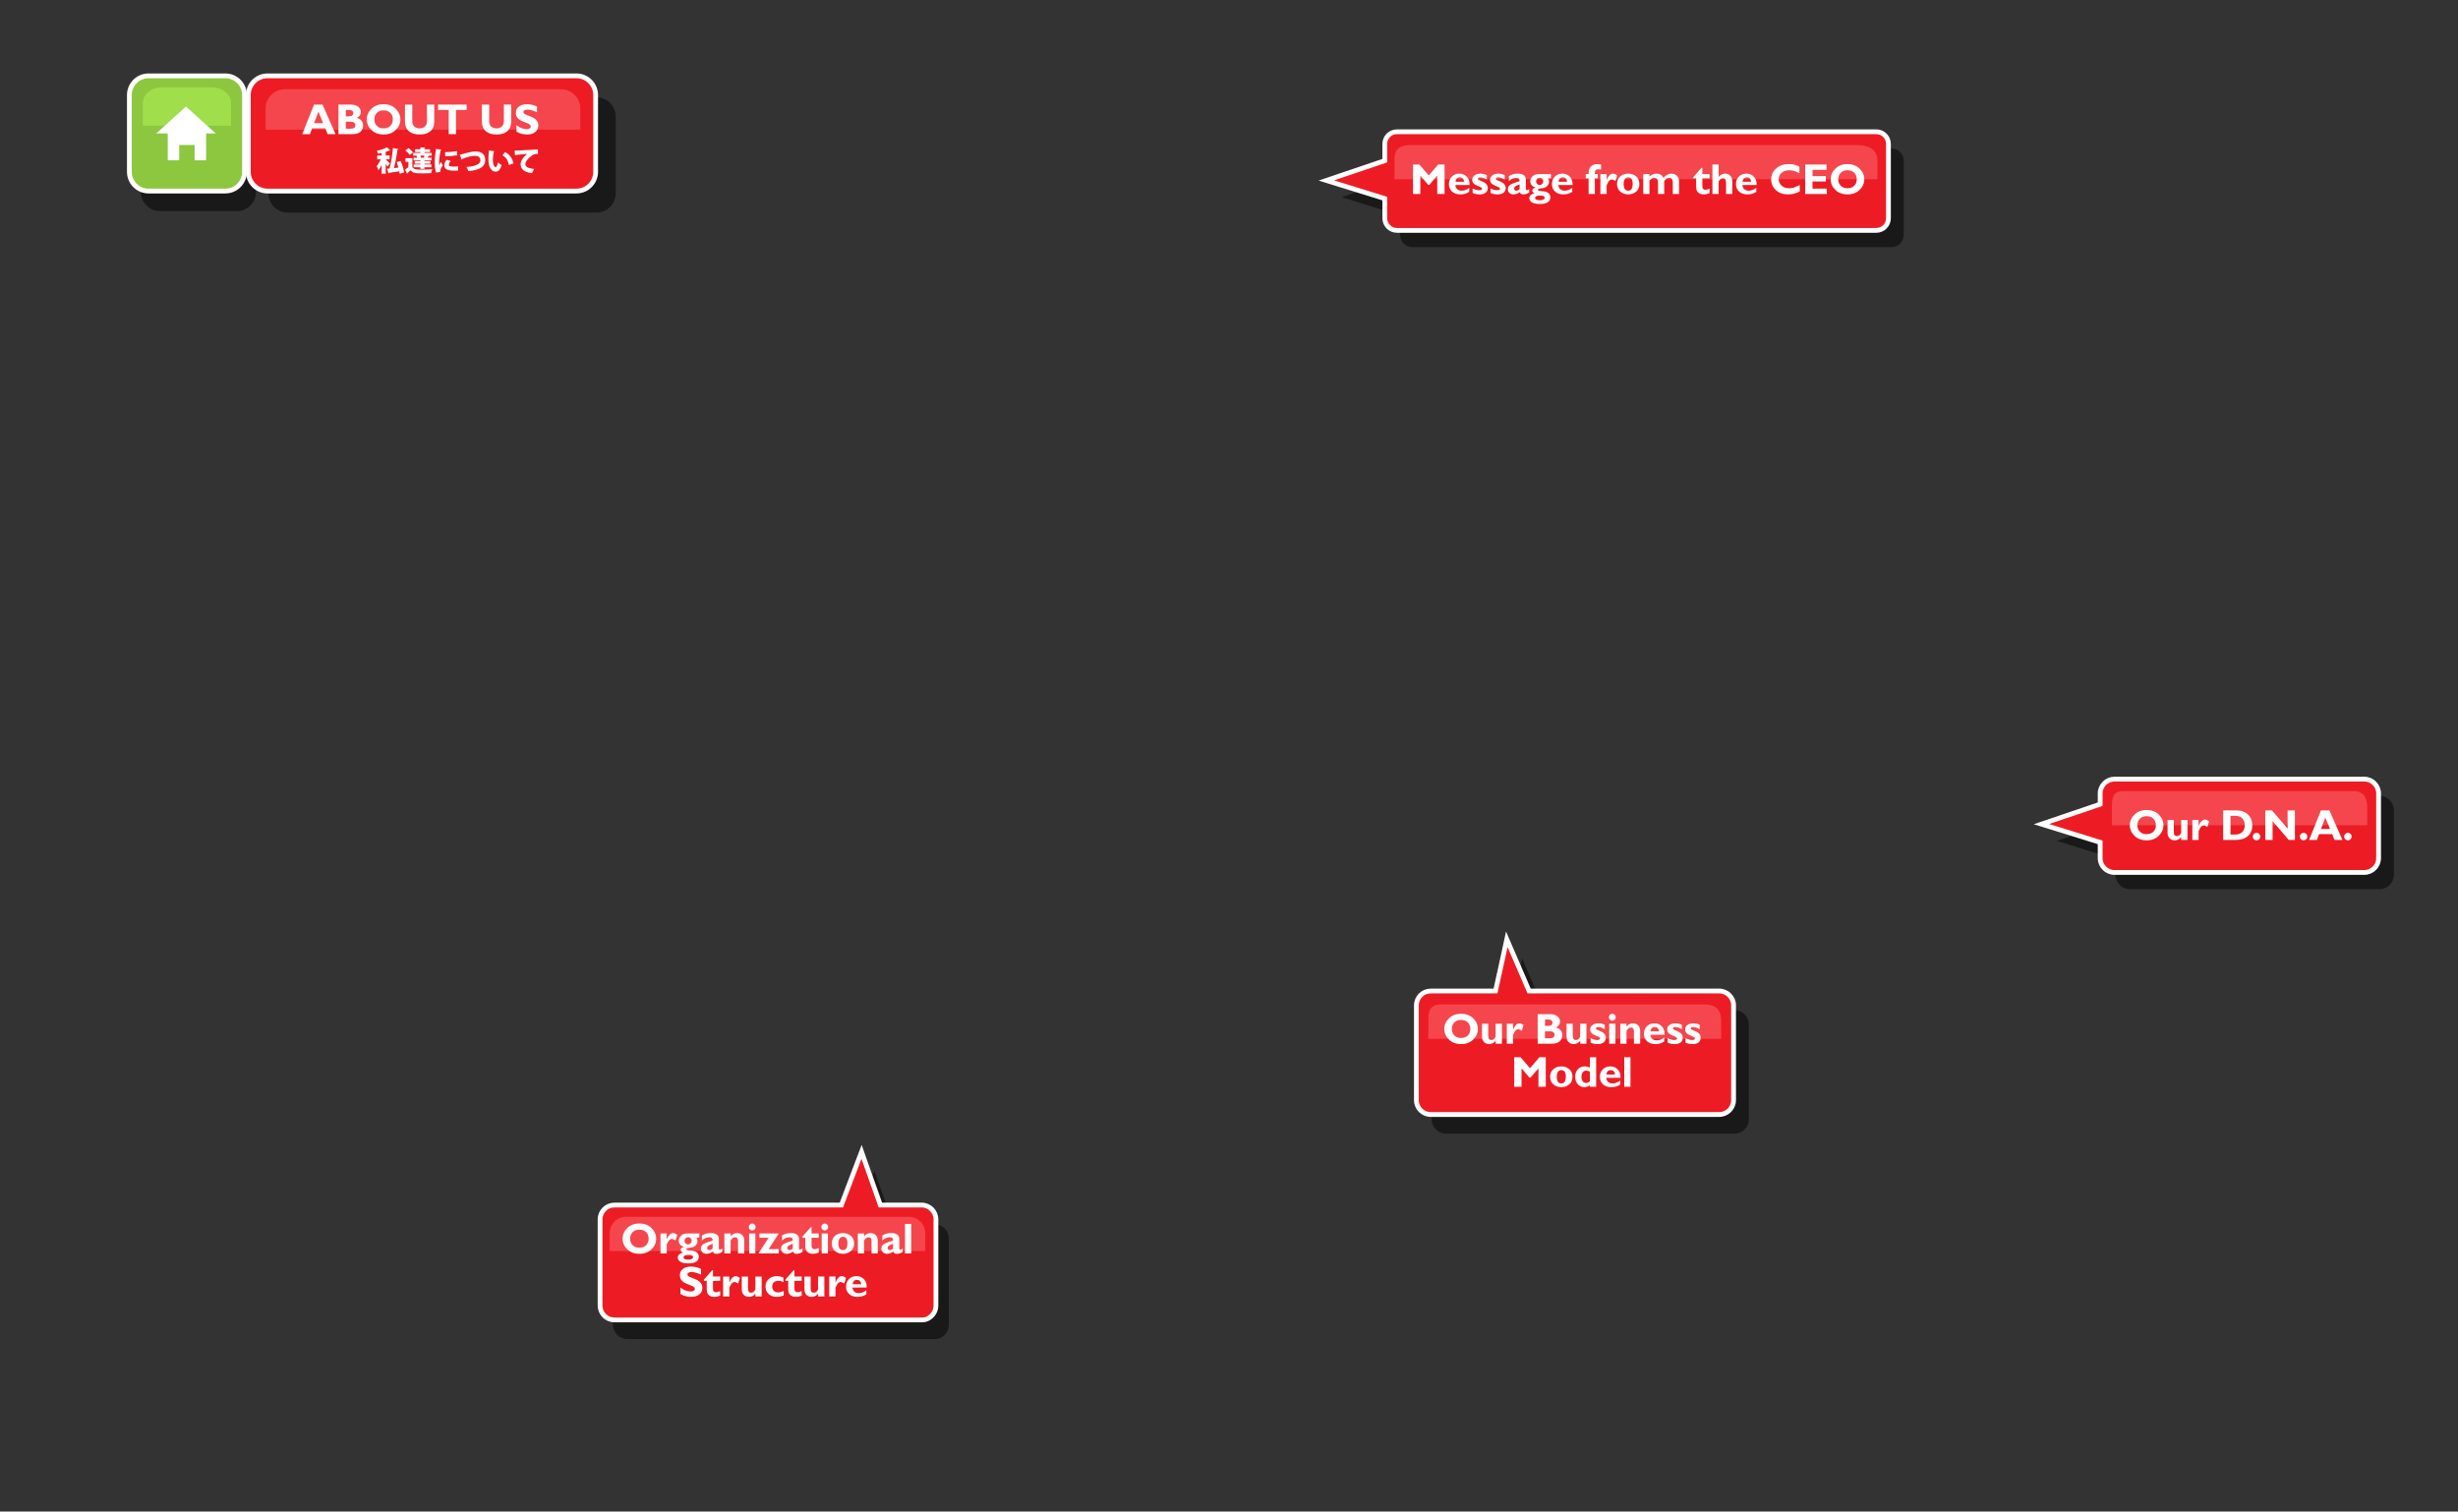 <svg xmlns="http://www.w3.org/2000/svg" width="1026" height="631" viewBox="0 0 1026 631"><rect x="0" y="0" width="1026" height="631" fill="#333333" stroke="none"/><path d="M98.839 40.052h-32.037c-4.423 0-8.009 3.589-8.009 8.016v32.064c0 4.427 3.586 8.016 8.009 8.016h32.037c4.424 0 8.009-3.589 8.009-8.016v-32.065c0-4.426-3.585-8.015-8.009-8.015zm158.174 8.615c0-4.427-3.586-8.016-8.009-8.016h-128.95c-4.424 0-8.009 3.589-8.009 8.016v32.064c0 4.427 3.585 8.016 8.009 8.016h128.95c4.423 0 8.009-3.589 8.009-8.016v-32.064zm133.05 462.376h-17.196l-7.852-22.194-8.426 22.194h-94.729c-3.309 0-5.991 2.684-5.991 5.995v35.968c0 3.311 2.683 5.994 5.991 5.994h128.545c1.317 0 2.515-.507 3.417-1.331 1.359-1.099 2.23-2.778 2.23-4.663v-35.968c.002-3.311-2.68-5.995-5.989-5.995zm333.947-89.35h-79.351l-9.313-21.58s-2.92 13.6-4.717 21.58h-27.033c-3.309 0-5.991 2.684-5.991 5.995v39.564c0 3.311 2.683 5.994 5.991 5.994h120.414c3.309 0 5.99-2.684 5.99-5.994v-39.564c0-3.311-2.682-5.995-5.99-5.995zm269.244-89.454h-104.239c-3.309 0-5.991 2.684-5.991 5.995v4.479l-24.504 8.315 24.504 7.612v6.568c0 3.311 2.683 5.994 5.991 5.994h104.239c3.309 0 5.99-2.684 5.99-5.994v-26.976c0-3.309-2.682-5.993-5.99-5.993zm-203.681-270.247h-200.079c-2.805 0-5.078 2.275-5.078 5.083v6.979l-24.375 8.271 24.375 7.572v8.186c0 2.808 2.273 5.084 5.078 5.084h200.079c2.805 0 5.078-2.276 5.078-5.084v-31.008c0-2.807-2.273-5.083-5.078-5.083z" opacity=".502" enable-background="new"/><path fill-rule="evenodd" clip-rule="evenodd" fill="#8DC63F" stroke="#fff" stroke-width="2" stroke-miterlimit="10" d="M62.009 31.659h32.037c4.423 0 8.009 3.589 8.009 8.016v32.064c0 4.427-3.586 8.017-8.009 8.017h-32.037c-4.423 0-8.009-3.59-8.009-8.017v-32.064c0-4.427 3.586-8.016 8.009-8.016z" enable-background="new"/><path fill="#A0DE4C" d="M88.44 36.469h-20.824c-4.423 0-8.009 2.871-8.009 6.413v9.619h36.843v-9.619c-.001-3.542-3.587-6.413-8.01-6.413z" enable-background="new"/><path fill="#fff" d="M77.627 44.484l-12.414 11.223h4.806v11.223h4.805v-6.413h6.407v6.413h4.806v-11.223h4.005z" enable-background="new"/><path fill-rule="evenodd" clip-rule="evenodd" fill="#ED1C24" stroke="#fff" stroke-width="2" stroke-miterlimit="10" d="M717.622 465.256h-120.414c-3.309 0-5.99-2.685-5.99-5.995v-39.564c0-3.311 2.682-5.995 5.99-5.995h27.033c1.798-7.98 4.718-21.58 4.718-21.58l9.313 21.58h79.35c3.309 0 5.991 2.685 5.991 5.995v39.564c0 3.31-2.682 5.995-5.991 5.995zm269.244-101.044h-104.238c-3.309 0-5.991-2.684-5.991-5.994v-6.568l-24.504-7.612 24.504-8.315v-4.479c0-3.311 2.683-5.995 5.991-5.995h104.238c3.309 0 5.991 2.685 5.991 5.995v26.976c0 3.308-2.682 5.992-5.991 5.992zm-203.68-268.036h-200.079c-2.805 0-5.078-2.275-5.078-5.083v-8.187l-24.375-7.572 24.375-8.271v-6.979c0-2.807 2.273-5.083 5.078-5.083h200.078c2.805 0 5.078 2.276 5.078 5.083v31.01c.001 2.806-2.273 5.082-5.077 5.082zm-398.167 454.832h-128.545c-3.309 0-5.991-2.684-5.991-5.994v-35.968c0-3.311 2.683-5.995 5.991-5.995h94.729l8.425-22.194 7.853 22.194h17.195c3.309 0 5.991 2.685 5.991 5.995v35.968c0 1.885-.871 3.564-2.23 4.663-.904.824-2.1 1.331-3.418 1.331zm-144.403-471.252h-128.949c-4.423 0-8.009-3.59-8.009-8.017v-32.064c0-4.427 3.586-8.016 8.009-8.016h128.949c4.424 0 8.01 3.589 8.01 8.016v32.064c0 4.427-3.586 8.017-8.01 8.017z" enable-background="new"/><path fill="#F5464D" d="M234.209 37.271h-115.334c-4.424 0-8.009 3.589-8.009 8.016v8.818h131.353v-8.818c0-4.428-3.587-8.016-8.01-8.016zm477.368 382.027h-109.766c-5.266 0-5.597 3.061-5.597 6.846v7.54h122.211v-7.54c0-3.786-1.582-6.846-6.848-6.846zm-332.161 88.684h-118.134c-3.749 0-6.789 3.043-6.789 6.797v7.478h131.712v-7.478c0-3.754-3.04-6.797-6.789-6.797zm602.98-177.72h-96.161c-4.395 0-4.672 3.029-4.672 6.775v7.46h106.549v-7.46c-.001-3.746-1.321-6.775-5.716-6.775zm-207.539-269.703h-185.561c-6.789 0-7.216 3.029-7.216 6.775v7.46h201.606v-7.46c.001-3.746-2.04-6.775-8.829-6.775z" enable-background="new"/><path fill="#fff" d="M165.59 67.648c.272.729.533 1.539.746 2.326l-1.907.196c.604-2.268 1.173-5.183 1.469-7.647.225-.034.391-.15.438-.289l-2.322-.428c-.225 2.776-.77 6.132-1.398 8.538l-1.054.081.604 1.932c.106-.023.213-.093.237-.22 1.102-.139 2.689-.37 4.289-.602.071.358.119.706.142 1.007l1.836-.544c-.154-1.308-.77-3.263-1.422-4.802l-1.658.452zm-2.843.614c-.261-.277-1.339-1.388-1.753-1.746v-.012h1.635v-1.597h-1.635v-1.492c.581-.186 1.102-.382 1.552-.591.178 0 .272 0 .344-.069l-1.386-1.226c-1.019.566-2.666 1.099-4.217 1.411.201.324.438.902.521 1.249.486-.092.995-.196 1.493-.312v1.03h-1.848v1.597h1.504c-.45 1.018-1.102 2.151-1.753 2.869.261.439.652 1.156.806 1.643.462-.578.9-1.365 1.291-2.21v3.714h1.694v-4.107c.284.394.569.799.747 1.111l1.005-1.262zm8.244-3.574l1.422-1.053c-.379-.544-1.197-1.296-1.848-1.805l-1.315.948c.64.568 1.421 1.366 1.741 1.91zm1.138 5.02v-3.702h-2.879v1.551h1.232v2.268c-.462.335-.948.659-1.386.914l.817 1.77c.13-.058.178-.115.178-.266.402-.324.865-.729 1.315-1.157 1.007 1.261 2.25 1.284 5.141 1.284 1.185 0 2.453-.035 3.376-.081.083-.475.344-1.249.533-1.631-1.185.104-2.867.15-4.289.15-2.285 0-3.434 0-4.038-1.1zm1.705-4.708c.107.254.225.555.285.821h-1.505v1.134h2.855v.301h-2.381v1.099h2.381v.312h-2.82v1.157h2.82v.683h1.706v-.683h2.891v-1.157h-2.891v-.312h2.476v-1.099h-2.476v-.301h2.915v-1.134h-1.647c.143-.22.285-.451.391-.648.178.012.284-.034.332-.139l-.166-.046h1.196v-1.157h-3.021v-.347h2.322v-1.146h-2.322v-.451c.237-.047.344-.127.355-.255l-2.061-.104v.81h-2.216v1.146h2.216v.347h-3.009v1.157h1.434l-.06.012zm3.354-.012c-.095.289-.213.59-.32.833h-1.113c-.036-.231-.154-.544-.284-.833h1.717zm6.147 4.084c-.036-.22-.036-.486-.036-.811 0-1.607.166-3.471.628-5.541.225-.023.332-.116.344-.243l-2.287-.289c-.284 1.862-.521 4.025-.521 5.622 0 1.551.178 3.089.557 4.212l1.801-.255c-.036-.139-.06-.277-.06-.428 0-.174.036-.359.095-.556.178-.578.628-1.203.972-1.84l-.794-1.33c-.142.348-.593 1.228-.699 1.459zm7.558-4.234l-.154-1.735c-1.375.231-3.685.393-4.952.428l.059 1.689c1.398-.024 3.649-.174 5.047-.382zm-3.53 3.922c0-.544.308-1.064.817-1.527l-1.741-.544c-.604.74-.972 1.481-.972 2.337 0 2.222 2.808 2.222 4.36 2.222.45 0 .912-.012 1.35-.035l.06-1.77c-.509.069-1.173.104-1.753.104-1.576-.001-2.121-.162-2.121-.787zm11.194-5.531c-1.41 0-3.21.439-5.177 1.007-.675.185-1.042.277-1.433.347l.746 2.129c.13-.058.261-.174.261-.347 1.777-.799 4.004-1.331 5.414-1.331 1.114 0 2.144.567 2.144 1.863 0 1.596-1.907 2.51-5.793 2.811.32.451.664 1.342.758 1.713 4.478-.371 7.061-1.655 7.061-4.64 0-2.626-1.872-3.552-3.981-3.552zm12.297.255l-1.149 1.307c1.398.845 2.346 1.967 2.713 4.072l1.896-.612c-.38-2.326-1.826-3.888-3.46-4.767zm-3.934 6.259c-.604 0-1.185-.949-1.185-3.055 0-1.11.154-2.395.344-3.297.13-.012.272-.104.296-.208l-2.275-.405c-.154 1.146-.225 2.325-.225 3.39 0 .463.012.902.036 1.308.095 1.735.936 4.188 2.95 4.188 1.137 0 1.967-.786 2.512-2.741-.415-.231-1.125-.799-1.469-1.134-.178.809-.616 1.954-.984 1.954zm12.379-1.272c0-1.238 1.552-2.708 2.63-3.46.948-.682 1.493-.786 2.63-.763l-.036-1.886c-2.228.115-6.918.393-8.435.485-.32.023-.924.035-1.291.035l.177 2.013c.119-.023.285-.104.308-.196.865-.104 3.388-.348 4.798-.429-1.588 1.157-2.772 2.916-2.772 4.223 0 1.967 1.362 3.437 4.739 3.795l.889-1.759c-2.428-.219-3.637-.879-3.637-2.058z" enable-background="new"/><path fill="#fff" d="M596.394 73.236l-3.935-4.573h-2.646v12.334h3.047v-7.699l3.304 3.867h.458l3.305-3.867v7.699h3.048v-12.334h-2.649l-3.932 4.573zm15.889.543c-.814-.862-1.858-1.293-3.131-1.293-1.267 0-2.309.409-3.126 1.229-.817.818-1.227 1.864-1.227 3.137 0 1.297.436 2.338 1.306 3.125.869.786 2.031 1.18 3.484 1.18 1.466 0 2.694-.365 3.687-1.095v-1.652c-1.068.795-2.09 1.192-3.064 1.192-.806 0-1.448-.204-1.927-.611-.479-.408-.744-.99-.797-1.746h5.938c.053-1.448-.328-2.603-1.143-3.466zm-4.742 2.088c.129-1.212.727-1.818 1.795-1.818 1.057 0 1.655.606 1.795 1.818h-3.59zm11.082-.152c-.875-.352-1.379-.582-1.51-.69-.132-.109-.198-.22-.198-.331 0-.43.312-.645.938-.645.846 0 1.766.306 2.758.918v-1.863c-.794-.411-1.685-.617-2.671-.617-1.027 0-1.854.238-2.482.716-.627.478-.941 1.096-.941 1.855 0 .513.164.979.49 1.396.327.419.934.803 1.82 1.152s1.408.595 1.563.736c.155.141.233.29.233.449 0 .41-.421.616-1.262.616-.718 0-1.607-.235-2.67-.707v1.846c.863.406 1.851.609 2.959.609 1.08 0 1.912-.235 2.496-.707s.876-1.141.876-2.007c0-.548-.182-1.051-.543-1.511-.362-.458-.981-.864-1.856-1.215zm7.475 0c-.876-.352-1.379-.582-1.511-.69-.132-.109-.197-.22-.197-.331 0-.43.312-.645.937-.645.847 0 1.766.306 2.759.918v-1.863c-.794-.411-1.685-.617-2.671-.617-1.028 0-1.855.238-2.482.716-.628.478-.941 1.096-.941 1.855 0 .513.163.979.49 1.396.326.419.934.803 1.82 1.152.886.35 1.407.595 1.562.736.155.141.233.29.233.449 0 .41-.42.616-1.261.616-.718 0-1.608-.235-2.671-.707v1.846c.864.406 1.851.609 2.96.609 1.08 0 1.911-.235 2.495-.707s.876-1.141.876-2.007c0-.548-.181-1.051-.543-1.511s-.98-.864-1.855-1.215zm10.809 3.109v-3.801c0-1.691-1.168-2.537-3.503-2.537-1.302 0-2.496.338-3.581 1.015v2.137c.928-.93 1.943-1.395 3.047-1.395 1.016 0 1.494.465 1.437 1.395-2.348.702-3.753 1.275-4.217 1.721-.464.444-.696 1.03-.696 1.755 0 .542.225 1.019.675 1.429.449.409.995.614 1.637.614.911 0 1.818-.312 2.724-.936.152.624.637.936 1.454.936.759 0 1.57-.253 2.434-.76v-1.457c-.438.312-.765.468-.98.468-.288 0-.431-.194-.431-.584zm-2.6.15c-.468.419-.946.629-1.437.629-.233 0-.432-.087-.596-.262-.163-.174-.245-.382-.245-.624 0-.378.162-.689.486-.936.324-.244.921-.521 1.791-.828v2.021zm5.398-5.393c-.631.612-.946 1.318-.946 2.119 0 .653.22 1.215.657 1.686.438.472.992.766 1.664.883-1.005.23-1.507.651-1.507 1.263 0 .524.333.887.999 1.086-1.472.4-2.207 1.106-2.207 2.119 0 .73.373 1.315 1.121 1.757.747.441 1.845.663 3.292.663 1.419 0 2.503-.239 3.253-.716s1.126-1.171 1.126-2.084c0-.57-.221-1.104-.661-1.602-.441-.498-1.224-.795-2.348-.893-1.123-.097-1.767-.19-1.931-.282-.163-.091-.245-.21-.245-.357s.062-.267.188-.357c.126-.092.657-.188 1.594-.292.937-.103 1.645-.428 2.123-.976.479-.547.719-1.145.719-1.792 0-.453-.138-.915-.412-1.386h1.183v-1.758h-4.913c-1.202 0-2.118.307-2.749.919zm3.038 8.052c1.349 0 2.023.306 2.023.918 0 .289-.173.536-.517.742-.345.206-.794.309-1.349.309-1.419 0-2.128-.326-2.128-.979 0-.301.175-.54.525-.72.351-.18.834-.27 1.446-.27zm1.004-6.997c.282.279.424.617.424 1.011 0 .436-.146.81-.437 1.121-.291.312-.641.469-1.048.469s-.76-.148-1.057-.446c-.297-.297-.445-.648-.445-1.055 0-.424.145-.783.433-1.077.288-.295.645-.441 1.069-.441s.779.138 1.061.418zm11.536-.857c-.814-.862-1.857-1.293-3.131-1.293-1.267 0-2.309.409-3.126 1.229-.817.818-1.226 1.864-1.226 3.137 0 1.297.435 2.338 1.305 3.125.87.786 2.031 1.18 3.485 1.18 1.465 0 2.693-.365 3.687-1.095v-1.652c-1.068.795-2.09 1.192-3.065 1.192-.806 0-1.447-.204-1.926-.611-.479-.408-.745-.99-.797-1.746h5.937c.053-1.448-.328-2.603-1.143-3.466zm-4.742 2.088c.129-1.212.728-1.818 1.796-1.818 1.057 0 1.654.606 1.795 1.818h-3.591zm16.604-5.191c.233 0 .621.035 1.164.106v-2.119c-.782-.106-1.308-.159-1.576-.159-1.108 0-1.99.331-2.645.993-.653.662-.98 1.579-.98 2.75v.415h-1.182v1.793h1.182v6.542h2.601v-6.542h1.183v-1.793h-1.183v-.529c-.001-.972.478-1.457 1.436-1.457zm6.16 1.81c-1.004 0-1.883.854-2.636 2.56h-.035v-2.384h-2.601v8.335h2.601v-3.607c0-.124.206-.562.617-1.313.412-.751.918-1.127 1.52-1.127.386 0 .899.206 1.541.618l.719-2.322c-.673-.507-1.248-.76-1.726-.76zm6.336 0c-1.337 0-2.45.395-3.341 1.184-.891.79-1.335 1.839-1.335 3.146 0 1.285.436 2.329 1.309 3.134.873.804 1.995 1.206 3.367 1.206 1.267 0 2.358-.377 3.274-1.131.917-.755 1.375-1.818 1.375-3.191 0-1.366-.451-2.434-1.353-3.199-.902-.766-2-1.149-3.296-1.149zm0 7.117c-1.267 0-1.9-.929-1.9-2.786 0-.89.168-1.574.504-2.052.335-.478.801-.716 1.396-.716 1.243 0 1.865.905 1.865 2.715 0 1.892-.622 2.839-1.865 2.839zm17.979-7.117c-1.174 0-2.261.591-3.26 1.774-.566-1.184-1.56-1.774-2.979-1.774-1.034 0-1.992.414-2.874 1.244v-1.068h-2.601v8.335h2.601v-5.596c.642-.772 1.305-1.158 1.987-1.158.479 0 .863.156 1.152.469.288.312.433.76.433 1.344v4.941h2.593v-5.34c.608-.942 1.293-1.414 2.054-1.414.479 0 .854.163 1.124.49.269.327.403.785.403 1.375v4.889h2.601v-5.355c0-.938-.301-1.697-.902-2.28-.602-.585-1.38-.876-2.332-.876zm12.963-2.446h-.324l-3.459 3.902v.513h1.182v3.575c0 1.024.28 1.802.841 2.331.561.53 1.349.795 2.364.795.776 0 1.579-.174 2.408-.521v-1.897c-.625.323-1.205.485-1.742.485-.397 0-.708-.119-.933-.357s-.337-.563-.337-.976v-3.435h3.012v-1.793h-3.012v-2.622zm9.461 2.446c-1.021 0-1.894.465-2.618 1.395h-.035v-5.218h-2.601v12.334h2.601v-5.322c.572-.843 1.153-1.264 1.743-1.264.893 0 1.34.606 1.34 1.821v4.765h2.601v-5.32c0-1.002-.285-1.784-.854-2.347-.57-.562-1.295-.844-2.177-.844zm12.059 1.293c-.814-.862-1.858-1.293-3.131-1.293-1.267 0-2.309.409-3.126 1.229-.817.818-1.226 1.864-1.226 3.137 0 1.297.435 2.338 1.305 3.125.869.786 2.031 1.18 3.485 1.18 1.465 0 2.693-.365 3.687-1.095v-1.652c-1.068.795-2.091 1.192-3.065 1.192-.806 0-1.447-.204-1.926-.611-.479-.408-.745-.99-.797-1.746h5.937c.052-1.448-.329-2.603-1.143-3.466zm-4.743 2.088c.129-1.212.728-1.818 1.796-1.818 1.056 0 1.654.606 1.795 1.818h-3.591zm19.45 2.729c-1.272 0-2.316-.356-3.131-1.068s-1.222-1.615-1.222-2.711c0-1.089.413-1.984 1.239-2.688.826-.703 1.89-1.055 3.192-1.055 1.325 0 2.729.421 4.212 1.263v-2.747c-1.209-.724-2.686-1.086-4.431-1.086-2.189 0-3.963.618-5.32 1.854-1.357 1.235-2.036 2.739-2.036 4.512 0 1.771.644 3.262 1.932 4.472 1.287 1.21 3.017 1.814 5.188 1.814 1.676 0 3.278-.409 4.808-1.228v-2.692c-1.155.57-2.025.94-2.609 1.107-.585.169-1.192.253-1.822.253zm9.759-2.825h5.577v-2.261h-5.577v-2.587h5.849v-2.26h-8.896v12.334h9.02v-2.26h-5.972v-2.966zm19.672-5.365c-1.29-1.268-2.978-1.902-5.062-1.902-2.09 0-3.781.633-5.074 1.898s-1.939 2.743-1.939 4.432c0 1.72.65 3.202 1.952 4.45s2.989 1.872 5.062 1.872c2.049 0 3.728-.627 5.035-1.881s1.961-2.733 1.961-4.441c0-1.683-.645-3.159-1.935-4.428zm-2.268 7.153c-.706.691-1.637 1.037-2.793 1.037-1.162 0-2.098-.346-2.807-1.037-.709-.692-1.063-1.6-1.063-2.725 0-1.13.354-2.039 1.063-2.728s1.645-1.033 2.807-1.033c1.156 0 2.087.345 2.793 1.033.707.688 1.06 1.598 1.06 2.728-.001 1.125-.353 2.032-1.06 2.725z" enable-background="new"/><path fill="#fff" d="M131.095 43.663l-4.941 12.334h3.229l.913-2.437h5.479l1.008 2.437h3.277l-5.434-12.334h-3.531zm.009 7.743l1.797-4.795 1.983 4.795h-3.78zm17.857-2.194c1.115-.57 1.672-1.391 1.672-2.461 0-.836-.36-1.559-1.082-2.171-.721-.611-1.712-.917-2.973-.917h-5.289v12.334h5.955c1.418 0 2.493-.336 3.222-1.007.73-.672 1.095-1.543 1.095-2.615 0-.754-.223-1.414-.67-1.979-.446-.565-1.09-.96-1.93-1.184zm-4.624-3.289h1.594c.49 0 .873.124 1.147.371s.412.56.412.936c0 .383-.137.701-.412.954s-.657.38-1.147.38h-1.594v-2.641zm3.468 7.474c-.356.227-.94.34-1.751.34h-1.716v-2.914h2.137c.566 0 1.019.125 1.357.375.339.251.508.591.508 1.021-.001.558-.179.952-.535 1.178zm12.316-9.893c-2.09 0-3.781.633-5.074 1.898s-1.939 2.743-1.939 4.432c0 1.72.651 3.202 1.953 4.45s2.989 1.872 5.061 1.872c2.049 0 3.728-.627 5.035-1.881s1.961-2.733 1.961-4.441c0-1.683-.645-3.159-1.935-4.428-1.29-1.267-2.977-1.902-5.062-1.902zm2.794 9.055c-.706.691-1.637 1.037-2.793 1.037-1.162 0-2.097-.346-2.806-1.037-.709-.692-1.064-1.6-1.064-2.725 0-1.13.354-2.039 1.064-2.728.709-.688 1.645-1.033 2.806-1.033 1.156 0 2.087.345 2.793 1.033.707.688 1.06 1.598 1.06 2.728-.001 1.125-.354 2.032-1.06 2.725zm15.302-2.018c0 .977-.282 1.73-.845 2.26-.563.53-1.315.795-2.255.795-.905 0-1.636-.259-2.193-.777-.558-.518-.836-1.206-.836-2.065v-7.09h-3.056v7.019c0 1.767.536 3.12 1.607 4.062 1.071.942 2.576 1.413 4.514 1.413 1.961 0 3.47-.465 4.527-1.396 1.056-.93 1.585-2.295 1.585-4.097v-7.001h-3.047v6.877zm4.646-4.618h4.431v10.074h3.047v-10.074h4.431v-2.26h-11.909v2.26zm27.461 4.618c0 .977-.282 1.73-.845 2.26-.563.53-1.315.795-2.255.795-.905 0-1.636-.259-2.194-.777-.557-.518-.836-1.206-.836-2.065v-7.09h-3.056v7.019c0 1.767.536 3.12 1.607 4.062 1.071.942 2.576 1.413 4.514 1.413 1.961 0 3.47-.465 4.527-1.396 1.057-.93 1.585-2.295 1.585-4.097v-7.001h-3.047v6.877zm13.774-.115c-.394-.523-.862-.93-1.405-1.218-.543-.289-1.267-.601-2.172-.937-.905-.335-1.474-.609-1.708-.821s-.35-.436-.35-.671c0-.306.162-.552.486-.737.324-.186.76-.277 1.309-.277.963 0 2.256.367 3.879 1.104v-2.411c-1.454-.636-2.834-.953-4.142-.953-1.418 0-2.551.325-3.397.976-.847.651-1.27 1.506-1.27 2.565 0 .818.194 1.49.582 2.014.388.524.849.928 1.383 1.21.534.283 1.258.589 2.171.918.914.33 1.49.609 1.73.839.239.229.359.474.359.732 0 .759-.599 1.138-1.795 1.138-.707 0-1.375-.126-2.005-.379-.63-.253-1.354-.656-2.171-1.21v2.657c1.424.795 2.896 1.192 4.413 1.192 1.407 0 2.541-.339 3.402-1.016.861-.677 1.292-1.586 1.292-2.729 0-.8-.197-1.462-.591-1.986z" enable-background="new"/><path fill="#fff" d="M896.04 338.151c-2.091 0-3.782.633-5.075 1.898s-1.939 2.743-1.939 4.433c0 1.719.651 3.202 1.953 4.45 1.302 1.247 2.988 1.871 5.062 1.871 2.049 0 3.727-.627 5.034-1.88 1.309-1.254 1.962-2.734 1.962-4.441 0-1.684-.646-3.159-1.936-4.428s-2.977-1.903-5.061-1.903zm2.793 9.055c-.706.691-1.638 1.037-2.793 1.037-1.162 0-2.098-.346-2.807-1.037-.71-.691-1.064-1.6-1.064-2.724 0-1.13.354-2.04 1.064-2.729.709-.688 1.645-1.033 2.807-1.033 1.155 0 2.087.345 2.793 1.033s1.06 1.599 1.06 2.729c0 1.124-.354 2.033-1.06 2.724zm11.625.412c0 .183-.174.466-.521.852-.348.385-.767.577-1.257.577-.869 0-1.305-.529-1.305-1.587v-5.149h-2.601v5.333c0 .988.28 1.763.841 2.321.561.56 1.29.839 2.189.839 1.016 0 1.905-.45 2.67-1.351v1.192h2.602v-8.335h-2.618v5.308zm7.299-2.924h-.035v-2.384h-2.601v8.335h2.601v-3.608c0-.123.205-.562.617-1.312.411-.752.918-1.128 1.52-1.128.385 0 .898.206 1.541.618l.718-2.322c-.671-.506-1.246-.759-1.725-.759-1.005 0-1.883.853-2.636 2.56zm15.622-6.383h-5.395v12.335h5.053c2.276 0 4.029-.546 5.259-1.639 1.229-1.092 1.843-2.594 1.843-4.507 0-1.824-.605-3.312-1.816-4.463-1.213-1.151-2.86-1.726-4.944-1.726zm2.6 9.001c-.683.715-1.67 1.072-2.96 1.072h-1.987v-7.813h1.952c1.296 0 2.29.349 2.982 1.046.691.697 1.037 1.652 1.037 2.865.001 1.171-.341 2.115-1.024 2.83zm5.924.349c-.426 0-.792.154-1.099.463-.307.31-.46.679-.46 1.108 0 .436.153.807.46 1.112s.673.459 1.099.459c.432 0 .802-.153 1.107-.459.307-.306.46-.677.46-1.112 0-.43-.153-.799-.46-1.108-.305-.309-.675-.463-1.107-.463zm12.974-1.81l-6.532-7.54h-2.794v12.335h3.047v-7.902l6.753 7.902h2.573v-12.335h-3.047v7.54zm6.668 1.81c-.426 0-.793.154-1.099.463-.307.31-.46.679-.46 1.108 0 .436.153.807.46 1.112.306.306.673.459 1.099.459.432 0 .801-.153 1.107-.459s.46-.677.46-1.112c0-.43-.153-.799-.46-1.108-.306-.309-.675-.463-1.107-.463zm7.258-9.35l-4.941 12.335h3.229l.913-2.438h5.479l1.008 2.438h3.276l-5.434-12.335h-3.53zm.009 7.743l1.797-4.794 1.982 4.794h-3.779zm12.344 2.07c-.307-.309-.676-.463-1.108-.463-.426 0-.792.154-1.099.463-.307.31-.46.679-.46 1.108 0 .436.153.807.46 1.112s.673.459 1.099.459c.433 0 .802-.153 1.108-.459.306-.306.459-.677.459-1.112 0-.429-.153-.798-.459-1.108z" enable-background="new"/><path fill="#fff" d="M266.893 510.76c-2.09 0-3.782.633-5.074 1.897-1.294 1.266-1.94 2.743-1.94 4.433 0 1.719.651 3.202 1.953 4.45s2.989 1.871 5.062 1.871c2.049 0 3.727-.626 5.035-1.88 1.308-1.254 1.961-2.734 1.961-4.441 0-1.684-.645-3.159-1.935-4.428-1.292-1.268-2.978-1.902-5.062-1.902zm2.793 9.053c-.706.691-1.638 1.038-2.793 1.038-1.162 0-2.098-.347-2.807-1.038s-1.064-1.6-1.064-2.724c0-1.13.355-2.039 1.064-2.729.709-.688 1.645-1.033 2.807-1.033 1.155 0 2.087.345 2.793 1.033.706.689 1.06 1.599 1.06 2.729-.001 1.125-.354 2.033-1.06 2.724zm8.647-2.511h-.035v-2.384h-2.601v8.335h2.601v-3.608c0-.123.206-.561.617-1.312.412-.752.918-1.127 1.52-1.127.386 0 .899.206 1.541.617l.719-2.321c-.672-.507-1.247-.76-1.726-.76-1.004-.001-1.883.853-2.636 2.56zm8.989 10.109c1.418 0 2.503-.238 3.253-.715.75-.478 1.125-1.172 1.125-2.084 0-.571-.221-1.105-.661-1.603s-1.223-.795-2.347-.892c-1.124-.098-1.768-.191-1.931-.282-.164-.092-.245-.211-.245-.358 0-.146.062-.266.188-.357.126-.091.657-.188 1.594-.291.938-.103 1.646-.429 2.124-.976.479-.548.718-1.145.718-1.793 0-.453-.137-.915-.411-1.386h1.182v-1.757h-4.912c-1.203 0-2.119.306-2.75.918-.63.612-.945 1.318-.945 2.119 0 .653.219 1.216.656 1.687.438.471.993.765 1.664.883-1.004.229-1.506.65-1.506 1.263 0 .523.333.886.998 1.086-1.471.4-2.207 1.106-2.207 2.119 0 .729.374 1.315 1.121 1.757s1.844.662 3.292.662zm-1.162-10.498c.288-.294.645-.441 1.069-.441s.779.14 1.062.42c.282.279.423.616.423 1.011 0 .436-.146.81-.437 1.121-.291.312-.64.468-1.048.468-.407 0-.759-.148-1.056-.445-.297-.298-.445-.649-.445-1.056.001-.425.144-.783.432-1.078zm-.318 7.244c.351-.18.832-.269 1.445-.269 1.349 0 2.022.306 2.022.918 0 .288-.172.535-.517.741s-.794.31-1.349.31c-1.418 0-2.128-.327-2.128-.98.001-.3.177-.54.527-.72zm14.217-3.077v-3.802c0-1.691-1.168-2.537-3.503-2.537-1.302 0-2.495.339-3.581 1.016v2.137c.928-.931 1.943-1.396 3.047-1.396 1.016 0 1.495.465 1.437 1.396-2.347.701-3.752 1.274-4.217 1.72-.464.445-.696 1.03-.696 1.756 0 .542.226 1.018.675 1.428s.995.614 1.638.614c.91 0 1.818-.312 2.723-.936.152.624.637.936 1.454.936.759 0 1.57-.253 2.435-.759v-1.457c-.438.312-.766.468-.981.468-.289-.001-.431-.195-.431-.584zm-2.601.149c-.467.42-.946.629-1.437.629-.233 0-.432-.087-.595-.261-.164-.175-.245-.383-.245-.625 0-.378.161-.689.485-.935s.921-.521 1.791-.828v2.02zm7.509-3.353c.596-.919 1.2-1.378 1.812-1.378.858 0 1.287.558 1.287 1.671v5.084h2.602v-5.304c0-1.03-.288-1.823-.863-2.377s-1.291-.831-2.149-.831c-1.027 0-1.924.453-2.688 1.359v-1.183h-2.601v8.335h2.601v-5.376zm9.015-4.221c.396 0 .735-.143 1.016-.429.28-.285.42-.625.42-1.02 0-.4-.14-.741-.42-1.023-.28-.283-.619-.424-1.016-.424-.392 0-.728.141-1.008.424-.28.282-.42.623-.42 1.023 0 .395.14.734.42 1.02.281.287.617.429 1.008.429zm-1.288 9.598h2.602v-8.335h-2.602v8.335zm12.378 0v-1.793h-4.234l4.234-6.542h-8.073v1.792h3.833l-4.245 6.543h8.485zm8.447-2.173v-3.802c0-1.691-1.168-2.537-3.503-2.537-1.302 0-2.495.339-3.581 1.016v2.137c.928-.931 1.943-1.396 3.047-1.396 1.016 0 1.494.465 1.437 1.396-2.347.701-3.752 1.274-4.217 1.72-.464.445-.696 1.03-.696 1.756 0 .542.225 1.018.675 1.428.449.41.995.614 1.638.614.91 0 1.818-.312 2.723-.936.152.624.637.936 1.454.936.759 0 1.57-.253 2.435-.759v-1.457c-.438.312-.766.468-.981.468-.289-.001-.431-.195-.431-.584zm-2.601.149c-.468.42-.946.629-1.437.629-.233 0-.432-.087-.595-.261-.164-.175-.246-.383-.246-.625 0-.378.162-.689.486-.935s.921-.521 1.791-.828v2.02zm5.232-.943c0 1.024.28 1.801.84 2.331.561.529 1.349.794 2.364.794.776 0 1.579-.173 2.408-.521v-1.898c-.624.324-1.205.485-1.742.485-.397 0-.708-.119-.933-.357s-.337-.563-.337-.976v-3.435h3.012v-1.792h-3.012v-2.622h-.324l-3.459 3.902v.512h1.183v3.577zm6.826 2.967h2.602v-8.335h-2.602v8.335zm1.288-12.493c-.392 0-.728.141-1.008.424-.28.282-.42.623-.42 1.023 0 .395.14.734.42 1.02.28.286.616.429 1.008.429.396 0 .735-.143 1.016-.429.28-.285.42-.625.42-1.02 0-.4-.14-.741-.42-1.023-.281-.284-.62-.424-1.016-.424zm7.604 12.651c1.267 0 2.358-.377 3.275-1.131.916-.754 1.375-1.817 1.375-3.19 0-1.367-.451-2.434-1.354-3.199-.901-.767-2.001-1.149-3.297-1.149-1.337 0-2.45.395-3.34 1.185-.891.789-1.336 1.838-1.336 3.146 0 1.284.437 2.328 1.31 3.133.873.804 1.995 1.205 3.367 1.205zm-1.396-6.39c.336-.478.802-.717 1.396-.717 1.244 0 1.865.905 1.865 2.715 0 1.893-.621 2.839-1.865 2.839-1.267 0-1.899-.929-1.899-2.785 0-.891.167-1.575.503-2.052zm12.898-2.28c-1.027 0-1.923.453-2.688 1.359v-1.183h-2.601v8.335h2.601v-5.377c.595-.919 1.199-1.378 1.812-1.378.858 0 1.287.558 1.287 1.671v5.084h2.601v-5.304c0-1.03-.287-1.823-.862-2.377s-1.291-.83-2.15-.83zm12.02 6.339v-3.802c0-1.691-1.168-2.537-3.503-2.537-1.302 0-2.496.339-3.582 1.016v2.137c.929-.931 1.944-1.396 3.048-1.396 1.016 0 1.494.465 1.436 1.396-2.347.701-3.752 1.274-4.216 1.72s-.696 1.03-.696 1.756c0 .542.225 1.018.674 1.428.45.41.996.614 1.638.614.911 0 1.818-.312 2.724-.936.151.624.636.936 1.453.936.759 0 1.57-.253 2.435-.759v-1.457c-.438.312-.765.468-.98.468-.289-.001-.431-.195-.431-.584zm-2.602.149c-.467.42-.945.629-1.436.629-.233 0-.433-.087-.596-.261-.163-.175-.245-.383-.245-.625 0-.378.162-.689.486-.935s.921-.521 1.79-.828v2.02zm4.961-10.311v12.335h2.601v-12.335h-2.601zm-86.587 23.529c-.543-.289-1.267-.601-2.172-.937-.905-.335-1.475-.609-1.707-.821-.234-.212-.351-.436-.351-.671 0-.306.162-.552.485-.737.324-.186.761-.277 1.31-.277.963 0 2.256.367 3.879 1.104v-2.411c-1.453-.636-2.834-.953-4.142-.953-1.419 0-2.551.325-3.397.976-.847.651-1.27 1.506-1.27 2.566 0 .817.193 1.489.582 2.013.388.524.849.928 1.383 1.21.534.283 1.258.589 2.172.918.914.33 1.49.609 1.729.839s.359.474.359.732c0 .759-.599 1.138-1.795 1.138-.706 0-1.375-.126-2.005-.379-.631-.254-1.354-.656-2.172-1.21v2.657c1.424.795 2.896 1.192 4.413 1.192 1.407 0 2.541-.339 3.402-1.016.86-.677 1.291-1.586 1.291-2.728 0-.801-.197-1.463-.591-1.987-.392-.523-.86-.93-1.403-1.218zm6.432-4.168h-.324l-3.459 3.902v.513h1.183v3.575c0 1.024.28 1.802.841 2.331.561.53 1.349.795 2.364.795.776 0 1.579-.174 2.408-.521v-1.898c-.625.323-1.206.485-1.743.485-.396 0-.708-.119-.933-.357s-.337-.563-.337-.976v-3.435h3.013v-1.793h-3.013v-2.621zm6.879 5.006h-.035v-2.384h-2.601v8.335h2.601v-3.607c0-.124.206-.562.617-1.313.411-.751.918-1.127 1.52-1.127.385 0 .898.206 1.541.618l.718-2.322c-.671-.506-1.246-.759-1.725-.759-1.005 0-1.883.853-2.636 2.559zm10.836 2.925c0 .183-.174.466-.521.851-.348.386-.767.578-1.257.578-.87 0-1.305-.529-1.305-1.588v-5.149h-2.601v5.333c0 .989.28 1.763.841 2.322s1.29.839 2.188.839c1.017 0 1.906-.45 2.671-1.351v1.191h2.601v-8.335h-2.618v5.309zm7.693.645c-.455-.451-.684-1.045-.684-1.782 0-.73.233-1.314.701-1.751.467-.437 1.088-.654 1.865-.654.694 0 1.4.185 2.119.556v-1.951c-.981-.365-1.909-.547-2.785-.547-1.36 0-2.479.41-3.358 1.232-.878.822-1.317 1.866-1.317 3.133 0 1.297.435 2.338 1.305 3.125.87.786 2.031 1.18 3.485 1.18.846 0 1.777-.186 2.793-.557v-1.88c-1.004.382-1.78.573-2.329.573-.741 0-1.34-.225-1.795-.677zm8.612-8.576h-.324l-3.459 3.902v.513h1.183v3.575c0 1.024.28 1.802.84 2.331.561.53 1.349.795 2.365.795.775 0 1.578-.174 2.407-.521v-1.898c-.624.323-1.205.485-1.742.485-.397 0-.708-.119-.933-.357s-.337-.563-.337-.976v-3.435h3.012v-1.793h-3.012v-2.621zm9.856 7.931c0 .183-.174.466-.521.851-.348.386-.767.578-1.257.578-.87 0-1.305-.529-1.305-1.588v-5.149h-2.601v5.333c0 .989.28 1.763.84 2.322.561.56 1.291.839 2.189.839 1.016 0 1.906-.45 2.671-1.351v1.191h2.601v-8.335h-2.618v5.309zm7.299-2.925h-.035v-2.384h-2.601v8.335h2.601v-3.607c0-.124.206-.562.617-1.313.412-.751.918-1.127 1.52-1.127.386 0 .899.206 1.541.618l.719-2.322c-.672-.506-1.247-.759-1.726-.759-1.005 0-1.884.853-2.636 2.559zm11.865-1.266c-.814-.862-1.857-1.293-3.13-1.293-1.268 0-2.31.409-3.126 1.228-.817.819-1.227 1.865-1.227 3.138 0 1.297.435 2.338 1.305 3.125.87.786 2.032 1.18 3.485 1.18 1.465 0 2.694-.365 3.687-1.095v-1.651c-1.068.795-2.09 1.192-3.064 1.192-.806 0-1.448-.204-1.927-.611-.479-.408-.744-.99-.797-1.746h5.938c.051-1.45-.33-2.605-1.144-3.467zm-4.741 2.087c.128-1.212.727-1.818 1.795-1.818 1.057 0 1.655.606 1.795 1.818h-3.59z" enable-background="new"/><path fill="#fff" d="M609.884 423.208c-2.09 0-3.781.633-5.074 1.898-1.294 1.266-1.94 2.743-1.94 4.433 0 1.719.651 3.202 1.953 4.449 1.302 1.248 2.989 1.872 5.062 1.872 2.049 0 3.728-.627 5.035-1.881 1.308-1.253 1.961-2.733 1.961-4.44 0-1.684-.645-3.159-1.935-4.428-1.292-1.268-2.978-1.903-5.062-1.903zm2.793 9.055c-.706.691-1.638 1.037-2.793 1.037-1.162 0-2.098-.346-2.807-1.037s-1.063-1.6-1.063-2.724c0-1.131.354-2.04 1.063-2.729s1.645-1.033 2.807-1.033c1.155 0 2.087.345 2.793 1.033s1.06 1.598 1.06 2.729c-.001 1.124-.354 2.032-1.06 2.724zm11.625.412c0 .183-.174.466-.521.852-.347.385-.766.577-1.256.577-.87 0-1.305-.529-1.305-1.587v-5.149h-2.602v5.332c0 .989.28 1.764.841 2.322.561.56 1.29.839 2.189.839 1.016 0 1.906-.45 2.671-1.351v1.191h2.601v-8.334h-2.618v5.308zm9.4-3.022c.385 0 .898.206 1.541.618l.718-2.322c-.671-.506-1.246-.759-1.725-.759-1.004 0-1.883.854-2.636 2.561h-.035v-2.384h-2.601v8.334h2.601v-3.607c0-.123.206-.562.617-1.312.413-.753.919-1.129 1.52-1.129zm17.321 5.041c.729-.672 1.094-1.543 1.094-2.615 0-.754-.223-1.413-.669-1.979-.447-.565-1.091-.96-1.932-1.185 1.115-.57 1.673-1.391 1.673-2.461 0-.835-.36-1.559-1.081-2.17-.722-.612-1.712-.918-2.974-.918h-5.289v12.334h5.955c1.419.001 2.493-.334 3.223-1.006zm-6.129-9.067h1.594c.49 0 .872.124 1.147.371.273.247.411.56.411.937 0 .382-.138.7-.411.953-.275.253-.657.38-1.147.38h-1.594v-2.641zm0 7.814v-2.914h2.137c.566 0 1.019.125 1.357.376.338.25.508.59.508 1.02 0 .559-.179.952-.534 1.179-.356.227-.94.34-1.752.34h-1.716zm14.707 2.26h2.601v-8.334h-2.618v5.308c0 .183-.174.466-.521.852-.347.385-.766.577-1.256.577-.87 0-1.305-.529-1.305-1.587v-5.149h-2.602v5.332c0 .989.28 1.764.841 2.322.561.56 1.29.839 2.189.839 1.016 0 1.906-.45 2.671-1.351v1.191zm10.67-2.554c0-.548-.181-1.052-.543-1.512-.362-.459-.98-.865-1.855-1.217-.876-.352-1.379-.581-1.511-.69s-.197-.22-.197-.331c0-.43.312-.645.937-.645.847 0 1.766.306 2.759.918v-1.862c-.795-.412-1.685-.618-2.671-.618-1.027 0-1.855.238-2.482.716-.628.478-.941 1.096-.941 1.855 0 .513.163.979.49 1.396.327.419.934.803 1.82 1.152.886.35 1.407.596 1.562.736s.233.29.233.449c0 .411-.42.616-1.261.616-.718 0-1.608-.235-2.671-.706v1.845c.864.406 1.851.609 2.96.609 1.08 0 1.911-.235 2.495-.707.584-.468.876-1.137.876-2.004zm2.718-7.043c.397 0 .736-.143 1.017-.429.279-.285.42-.625.42-1.02 0-.4-.141-.741-.42-1.024-.28-.282-.619-.424-1.017-.424-.391 0-.727.142-1.007.424-.28.283-.42.624-.42 1.024 0 .395.14.734.42 1.02.281.287.617.429 1.007.429zm-1.287 9.597h2.601v-8.334h-2.601v8.334zm9.917-8.511c-1.027 0-1.923.453-2.688 1.359v-1.183h-2.602v8.334h2.602v-5.377c.595-.918 1.199-1.377 1.812-1.377.857 0 1.287.557 1.287 1.671v5.083h2.601v-5.303c0-1.031-.288-1.823-.862-2.378-.575-.552-1.291-.829-2.15-.829zm12.059 1.293c-.814-.862-1.858-1.293-3.131-1.293-1.267 0-2.309.409-3.126 1.229-.817.818-1.226 1.864-1.226 3.138 0 1.296.435 2.338 1.305 3.124.869.786 2.031 1.18 3.484 1.18 1.466 0 2.694-.365 3.688-1.095v-1.651c-1.068.795-2.091 1.192-3.065 1.192-.806 0-1.447-.204-1.927-.611-.479-.408-.744-.99-.797-1.746h5.938c.052-1.449-.329-2.604-1.143-3.467zm-4.742 2.089c.129-1.213.728-1.819 1.795-1.819 1.057 0 1.655.606 1.796 1.819h-3.591zm11.083-.153c-.876-.352-1.379-.581-1.511-.69s-.198-.22-.198-.331c0-.43.312-.645.938-.645.847 0 1.766.306 2.758.918v-1.862c-.794-.412-1.684-.618-2.67-.618-1.028 0-1.855.238-2.483.716-.627.478-.94 1.096-.94 1.855 0 .513.163.979.49 1.396.326.419.934.803 1.82 1.152.886.35 1.407.596 1.562.736s.233.29.233.449c0 .411-.42.616-1.261.616-.718 0-1.608-.235-2.671-.706v1.845c.863.406 1.851.609 2.96.609 1.079 0 1.911-.235 2.495-.707.584-.471.876-1.14.876-2.006 0-.548-.181-1.052-.543-1.512-.362-.457-.98-.863-1.855-1.215zm9.329 1.217c-.361-.459-.98-.865-1.855-1.217s-1.379-.581-1.511-.69-.197-.22-.197-.331c0-.43.312-.645.937-.645.847 0 1.766.306 2.759.918v-1.862c-.794-.412-1.685-.618-2.671-.618-1.027 0-1.855.238-2.482.716-.628.478-.941 1.096-.941 1.855 0 .513.163.979.49 1.396.327.419.934.803 1.82 1.152s1.407.596 1.562.736c.156.141.233.29.233.449 0 .411-.42.616-1.261.616-.718 0-1.608-.235-2.671-.706v1.845c.864.406 1.851.609 2.96.609 1.08 0 1.912-.235 2.496-.707.583-.471.875-1.14.875-2.006 0-.546-.181-1.05-.543-1.51zm-70.709 14.289l-3.935-4.574h-2.646v12.335h3.047v-7.699l3.305 3.867h.457l3.305-3.867v7.699h3.048v-12.335h-2.649l-3.932 4.574zm13.083-.751c-1.337 0-2.45.396-3.341 1.185-.891.79-1.335 1.838-1.335 3.146 0 1.284.436 2.329 1.309 3.133.873.805 1.995 1.207 3.367 1.207 1.267 0 2.358-.378 3.274-1.132.917-.754 1.375-1.817 1.375-3.19 0-1.367-.451-2.434-1.353-3.199-.902-.766-2-1.15-3.296-1.15zm0 7.116c-1.267 0-1.9-.928-1.9-2.785 0-.891.168-1.574.504-2.052.335-.478.801-.716 1.396-.716 1.243 0 1.865.904 1.865 2.714 0 1.893-.622 2.839-1.865 2.839zm11.93-6.586c-.706-.354-1.424-.53-2.154-.53-1.173 0-2.135.404-2.885 1.211-.75.808-1.125 1.848-1.125 3.12 0 1.243.369 2.277 1.107 3.103.738.824 1.659 1.237 2.763 1.237.864 0 1.629-.277 2.294-.83v.671h2.601v-12.335h-2.601v4.353zm0 5.694c-.496.459-1.01.688-1.541.688-.602 0-1.083-.23-1.444-.692-.362-.462-.543-1.076-.543-1.841 0-.83.182-1.475.547-1.934.365-.46.874-.689 1.528-.689.496 0 .98.162 1.453.486v3.982zm11.629-4.93c-.814-.862-1.857-1.294-3.13-1.294-1.268 0-2.31.41-3.126 1.229-.817.819-1.227 1.865-1.227 3.138 0 1.297.436 2.338 1.305 3.124.87.787 2.032 1.181 3.485 1.181 1.466 0 2.694-.365 3.687-1.095v-1.651c-1.068.795-2.09 1.191-3.064 1.191-.806 0-1.448-.203-1.927-.611-.479-.407-.744-.989-.797-1.746h5.937c.053-1.449-.328-2.604-1.143-3.466zm-4.741 2.088c.128-1.213.727-1.818 1.795-1.818 1.057 0 1.655.605 1.795 1.818h-3.59zm7.439 5.13h2.601v-12.335h-2.601v12.335z" enable-background="new"/></svg>